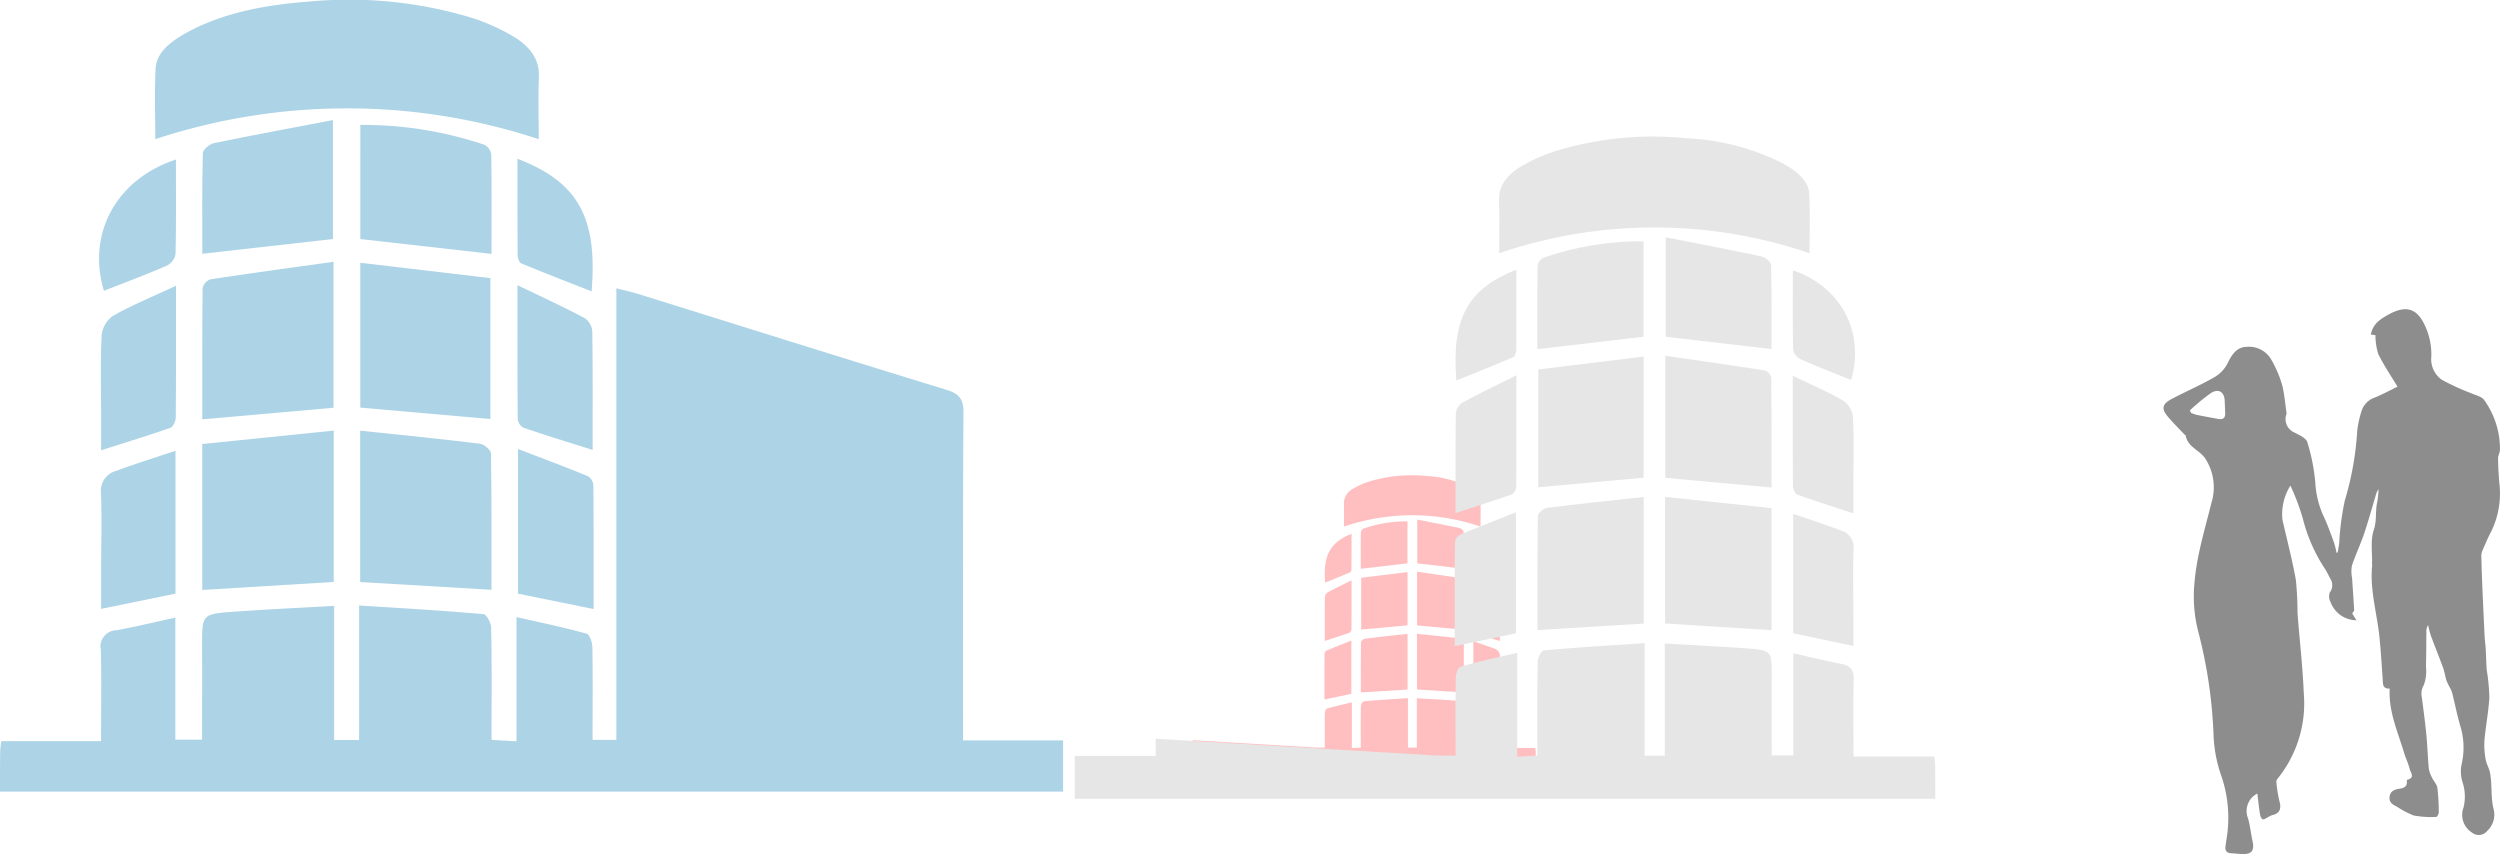 <svg xmlns="http://www.w3.org/2000/svg" width="325.624" height="111.244" viewBox="0 0 325.624 111.244">
  <g id="Group_2859" data-name="Group 2859" transform="translate(-1219.084 -2232.961)">
    <g id="Group_910" data-name="Group 910" transform="translate(445 1447.368)">
      <g id="Group_260" data-name="Group 260" transform="translate(924.811 847.512)">
        <g id="Group_259" data-name="Group 259">
          <path id="Path_1132" data-name="Path 1132" d="M1152.62,820.3h1.1c0-1.513-.018-2.973.009-4.434,0-.225.119-.614.274-.657,1.021-.294,2.07-.518,3.246-.8v5.955c.447-.026.793-.043,1.158-.069,0-1.858-.018-3.613.018-5.367,0-.234.21-.64.355-.657,1.888-.173,3.784-.285,5.772-.415v6.447h1.158v-6.43c1.6.095,3.1.164,4.6.276,1.523.113,1.523.121,1.523,1.6-.009,1.512,0,3.016,0,4.537h1.24v-5.851c.994.225,1.851.441,2.726.605.593.113.748.4.729.942-.037,1.426-.009,2.86-.009,4.373h4.622a3.944,3.944,0,0,1,.055.458c.009.639.009,1.27.009,1.962H1131.9v-2.454h4.641v-.986" transform="translate(-1131.897 -784.845)" fill="#ffbfc0"/>
          <path id="Path_1133" data-name="Path 1133" d="M1183.74,758.67a27.525,27.525,0,0,1,17.788,0c0-1.179.04-2.285-.015-3.387-.037-.767-.7-1.3-1.48-1.74a13.473,13.473,0,0,0-5.556-1.46,19.044,19.044,0,0,0-7.73.8,9.548,9.548,0,0,0-1.771.825,2.158,2.158,0,0,0-1.246,1.958C1183.768,756.647,1183.74,757.628,1183.74,758.67Z" transform="translate(-1159.416 -752)" fill="#ffbfc0"/>
          <path id="Path_1134" data-name="Path 1134" d="M1204.025,795.992v7.254l6.1.385v-7Z" transform="translate(-1170.191 -775.356)" fill="#ffbfc0"/>
          <path id="Path_1135" data-name="Path 1135" d="M1194.518,796c-1.946.213-3.753.4-5.555.626-.2.025-.51.3-.512.467-.035,2.148-.023,4.3-.023,6.535l6.09-.372Z" transform="translate(-1161.909 -775.36)" fill="#ffbfc0"/>
          <path id="Path_1136" data-name="Path 1136" d="M1204.048,778.746v7l6.088.555c0-2.106.008-4.2-.016-6.286a.573.573,0,0,0-.358-.422C1207.9,779.294,1206.025,779.032,1204.048,778.746Z" transform="translate(-1170.203 -766.2)" fill="#ffbfc0"/>
          <path id="Path_1137" data-name="Path 1137" d="M1194.567,785.787v-6.94l-6.037.737v6.753Z" transform="translate(-1161.964 -766.254)" fill="#ffbfc0"/>
          <path id="Path_1138" data-name="Path 1138" d="M1210.165,770.678c0-1.586.016-3.2-.024-4.818,0-.171-.314-.44-.525-.485-1.794-.384-3.6-.726-5.512-1.1v5.7Z" transform="translate(-1170.233 -758.515)" fill="#ffbfc0"/>
          <path id="Path_1139" data-name="Path 1139" d="M1188.414,770.945l6.088-.712v-5.469a17.078,17.078,0,0,0-5.757.951.619.619,0,0,0-.317.474C1188.4,767.782,1188.414,769.374,1188.414,770.945Z" transform="translate(-1161.902 -758.777)" fill="#ffbfc0"/>
          <path id="Path_1140" data-name="Path 1140" d="M1178.327,805.542l3.507-.738v-6.933c-1.147.455-2.217.867-3.27,1.316a.594.594,0,0,0-.228.47C1178.321,801.592,1178.327,803.526,1178.327,805.542Z" transform="translate(-1156.547 -776.354)" fill="#ffbfc0"/>
          <path id="Path_1141" data-name="Path 1141" d="M1181.907,781.136c-1.188.593-2.18,1.062-3.138,1.588a.858.858,0,0,0-.335.651c-.026,1.878-.015,3.756-.015,5.657,1.1-.36,2.166-.7,3.219-1.069a.545.545,0,0,0,.257-.43C1181.913,785.5,1181.907,783.458,1181.907,781.136Z" transform="translate(-1156.596 -767.469)" fill="#ffbfc0"/>
          <path id="Path_1142" data-name="Path 1142" d="M1219.674,798.055V804.9l3.452.731c0-.6,0-1.161,0-1.727,0-1.274-.037-2.549.005-3.822a.98.98,0,0,0-.681-1.056C1221.575,798.693,1220.681,798.4,1219.674,798.055Z" transform="translate(-1178.499 -776.452)" fill="#ffbfc0"/>
          <path id="Path_1143" data-name="Path 1143" d="M1219.623,781.195c0,2.261-.006,4.28.011,6.3,0,.175.114.458.249.508,1.01.368,2.039.691,3.215,1.078,0-.6,0-1.145,0-1.685,0-1.277.037-2.555-.025-3.829a1.305,1.305,0,0,0-.542-.939C1221.657,782.119,1220.713,781.72,1219.623,781.195Z" transform="translate(-1178.472 -767.5)" fill="#ffbfc0"/>
          <path id="Path_1144" data-name="Path 1144" d="M1181.907,768.221c-2.824,1.119-3.719,2.814-3.442,6.356,1.1-.446,2.186-.878,3.259-1.338.1-.045.174-.266.175-.406C1181.912,771.33,1181.907,769.825,1181.907,768.221Z" transform="translate(-1156.595 -760.612)" fill="#ffbfc0"/>
          <path id="Path_1145" data-name="Path 1145" d="M1219.627,768.3c0,1.563-.015,3.049.019,4.535a.784.784,0,0,0,.413.555c.956.428,1.938.806,2.908,1.2A4.982,4.982,0,0,0,1219.627,768.3Z" transform="translate(-1178.473 -760.654)" fill="#ffbfc0"/>
        </g>
      </g>
      <g id="Group_262" data-name="Group 262" transform="translate(774.084 785.593)">
        <g id="Group_261" data-name="Group 261" transform="translate(0 0)">
          <path id="Path_1146" data-name="Path 1146" d="M810.574,765.609H949.042v-6.67h-13.03v-2.678c0-13.388-.026-26.752.051-40.117,0-1.668-.563-2.372-2.278-2.889-13.44-4.11-26.854-8.338-40.268-12.519-.768-.235-1.587-.4-2.662-.681v58.813h-3.1c0-4.11.051-8.08-.025-12.049,0-.611-.333-1.668-.768-1.785-2.867-.8-5.811-1.409-9.113-2.161v16.183c-1.254-.07-2.227-.117-3.251-.188,0-5.05.051-9.818-.051-14.586,0-.634-.589-1.738-1-1.785-5.3-.47-10.624-.775-16.2-1.128v17.522h-3.251V741.417c-4.48.258-8.7.447-12.928.752-4.275.305-4.275.329-4.275,4.346.025,4.11,0,8.2,0,12.331h-3.482v-15.9c-2.791.611-5.2,1.2-7.654,1.644a2.116,2.116,0,0,0-2.048,2.561c.1,3.875.025,7.774.025,11.884H810.753a10.334,10.334,0,0,0-.153,1.245C810.574,762.015,810.574,763.73,810.574,765.609Z" transform="translate(-810.574 -662.503)" fill="#acd4e6"/>
          <path id="Path_1147" data-name="Path 1147" d="M903.589,638.127a79.71,79.71,0,0,0-49.946,0c0-3.2-.113-6.21.042-9.205.106-2.085,1.969-3.54,4.156-4.73,4.614-2.5,9.983-3.535,15.6-3.967a55.124,55.124,0,0,1,21.7,2.182,27.167,27.167,0,0,1,4.974,2.243c2.314,1.332,3.584,3.082,3.5,5.319C903.51,632.628,903.589,635.294,903.589,638.127Z" transform="translate(-833.419 -620)" fill="#acd4e6"/>
          <path id="Path_1148" data-name="Path 1148" d="M883.858,739.559v19.715l-17.129,1.045V741.308Z" transform="translate(-840.388 -683.476)" fill="#acd4e6"/>
          <path id="Path_1149" data-name="Path 1149" d="M910.578,739.579c5.463.578,10.539,1.079,15.6,1.7.553.068,1.43.823,1.438,1.269.1,5.839.065,11.68.065,17.761l-17.1-1.011Z" transform="translate(-863.668 -683.487)" fill="#acd4e6"/>
          <path id="Path_1150" data-name="Path 1150" d="M883.829,692.689V711.7l-17.093,1.51c0-5.723-.021-11.4.045-17.083a1.57,1.57,0,0,1,1-1.147C873.023,694.178,878.279,693.466,883.829,692.689Z" transform="translate(-840.389 -658.592)" fill="#acd4e6"/>
          <path id="Path_1151" data-name="Path 1151" d="M910.617,711.827V692.965l16.949,2v18.354Z" transform="translate(-863.689 -658.738)" fill="#acd4e6"/>
          <path id="Path_1152" data-name="Path 1152" d="M866.734,670.761c0-4.31-.046-8.7.067-13.1.012-.464.882-1.2,1.474-1.318,5.037-1.043,10.1-1.973,15.476-3v15.494Z" transform="translate(-840.385 -637.706)" fill="#acd4e6"/>
          <path id="Path_1153" data-name="Path 1153" d="M927.721,671.487l-17.094-1.935V654.69a49.4,49.4,0,0,1,16.165,2.584,1.681,1.681,0,0,1,.889,1.289C927.748,662.89,927.721,667.218,927.721,671.487Z" transform="translate(-863.694 -638.417)" fill="#acd4e6"/>
          <path id="Path_1154" data-name="Path 1154" d="M964.25,765.514l-9.849-2V744.667c3.22,1.238,6.226,2.357,9.182,3.576a1.6,1.6,0,0,1,.639,1.278C964.265,754.779,964.25,760.037,964.25,765.514Z" transform="translate(-886.934 -686.188)" fill="#acd4e6"/>
          <path id="Path_1155" data-name="Path 1155" d="M954.254,699.184c3.336,1.611,6.122,2.886,8.809,4.317a2.309,2.309,0,0,1,.94,1.769c.074,5.1.042,10.208.042,15.375-3.087-.978-6.082-1.894-9.038-2.906a1.481,1.481,0,0,1-.721-1.17C954.239,711.032,954.254,705.495,954.254,699.184Z" transform="translate(-886.855 -662.04)" fill="#acd4e6"/>
          <path id="Path_1156" data-name="Path 1156" d="M848.319,745.167v18.606l-9.691,1.986c0-1.62,0-3.156,0-4.693.007-3.463.105-6.929-.013-10.388a2.662,2.662,0,0,1,1.911-2.871C842.981,746.9,845.491,746.116,848.319,745.167Z" transform="translate(-825.46 -686.453)" fill="#acd4e6"/>
          <path id="Path_1157" data-name="Path 1157" d="M848.367,699.346c0,6.145.017,11.632-.031,17.12,0,.477-.319,1.244-.7,1.379-2.836,1-5.725,1.878-9.026,2.93,0-1.644,0-3.112,0-4.58,0-3.469-.1-6.943.069-10.405a3.531,3.531,0,0,1,1.522-2.55C842.656,701.858,845.307,700.773,848.367,699.346Z" transform="translate(-825.443 -662.126)" fill="#acd4e6"/>
          <path id="Path_1158" data-name="Path 1158" d="M954.252,664.085c7.928,3.042,10.443,7.646,9.665,17.273-3.086-1.212-6.137-2.384-9.151-3.635-.293-.121-.489-.722-.493-1.1C954.239,672.533,954.252,668.445,954.252,664.085Z" transform="translate(-886.854 -643.406)" fill="#acd4e6"/>
          <path id="Path_1159" data-name="Path 1159" d="M848.094,664.3c0,4.247.043,8.287-.053,12.325a2.134,2.134,0,0,1-1.159,1.509c-2.685,1.164-5.441,2.191-8.164,3.262C836.482,674,840.283,666.868,848.094,664.3Z" transform="translate(-825.179 -643.519)" fill="#acd4e6"/>
        </g>
      </g>
      <g id="Group_264" data-name="Group 264" transform="translate(914.07 803.418)">
        <g id="Group_263" data-name="Group 263">
          <path id="Path_1160" data-name="Path 1160" d="M1156.1,813.227h2.507c0-3.437-.041-6.757.021-10.076,0-.511.269-1.395.622-1.493,2.321-.668,4.7-1.178,7.376-1.807v13.533c1.015-.059,1.8-.1,2.632-.157,0-4.223-.041-8.21.041-12.2,0-.53.477-1.453.808-1.493,4.289-.393,8.6-.648,13.116-.943v14.652h2.632V798.633c3.626.216,7.045.373,10.464.628,3.46.256,3.46.275,3.46,3.634-.021,3.437,0,6.855,0,10.311h2.818v-13.3c2.259.511,4.206,1,6.2,1.375,1.347.256,1.7.9,1.657,2.141-.083,3.241-.021,6.5-.021,9.938h10.506a8.9,8.9,0,0,1,.124,1.041c.021,1.453.021,2.887.021,4.459H1109v-5.578h10.547v-2.239" transform="translate(-1109 -732.644)" fill="#e6e6e6"/>
          <path id="Path_1161" data-name="Path 1161" d="M1226.821,673.158a62.555,62.555,0,0,1,40.426,0c0-2.679.092-5.193-.034-7.7-.086-1.744-1.594-2.96-3.364-3.955a30.63,30.63,0,0,0-12.626-3.317,43.262,43.262,0,0,0-17.566,1.824,21.716,21.716,0,0,0-4.026,1.875c-1.873,1.115-2.9,2.577-2.832,4.448C1226.884,668.56,1226.821,670.789,1226.821,673.158Z" transform="translate(-1171.54 -658)" fill="#e6e6e6"/>
          <path id="Path_1162" data-name="Path 1162" d="M1272.921,757.977v16.487l13.864.874v-15.9Z" transform="translate(-1196.029 -711.08)" fill="#e6e6e6"/>
          <path id="Path_1163" data-name="Path 1163" d="M1251.315,757.994c-4.422.483-8.53.9-12.625,1.423-.447.057-1.158.688-1.163,1.062-.079,4.883-.052,9.767-.052,14.852l13.841-.845Z" transform="translate(-1177.207 -711.089)" fill="#e6e6e6"/>
          <path id="Path_1164" data-name="Path 1164" d="M1272.974,718.784v15.9l13.835,1.263c0-4.786.017-9.536-.036-14.285a1.3,1.3,0,0,0-.813-.959C1281.719,720.029,1277.466,719.434,1272.974,718.784Z" transform="translate(-1196.057 -690.271)" fill="#e6e6e6"/>
          <path id="Path_1165" data-name="Path 1165" d="M1251.426,734.787V719.014l-13.719,1.676v15.348Z" transform="translate(-1177.333 -690.394)" fill="#e6e6e6"/>
          <path id="Path_1166" data-name="Path 1166" d="M1286.875,700.447c0-3.6.037-7.279-.054-10.95-.009-.388-.714-1-1.193-1.1-4.077-.872-8.177-1.65-12.526-2.507v12.957Z" transform="translate(-1196.124 -672.806)" fill="#e6e6e6"/>
          <path id="Path_1167" data-name="Path 1167" d="M1237.444,701.055l13.836-1.617V687.009a38.811,38.811,0,0,0-13.084,2.161,1.4,1.4,0,0,0-.72,1.078C1237.422,693.866,1237.444,697.485,1237.444,701.055Z" transform="translate(-1177.191 -673.401)" fill="#e6e6e6"/>
          <path id="Path_1168" data-name="Path 1168" d="M1214.518,779.681l7.972-1.676V762.249c-2.607,1.035-5.039,1.971-7.432,2.99a1.351,1.351,0,0,0-.517,1.069C1214.505,770.7,1214.518,775.1,1214.518,779.681Z" transform="translate(-1165.02 -713.348)" fill="#e6e6e6"/>
          <path id="Path_1169" data-name="Path 1169" d="M1222.655,724.215c-2.7,1.348-4.955,2.414-7.13,3.61a1.948,1.948,0,0,0-.76,1.479c-.06,4.268-.034,8.537-.034,12.857,2.5-.818,4.923-1.584,7.315-2.431a1.243,1.243,0,0,0,.583-.978C1222.668,734.122,1222.655,729.492,1222.655,724.215Z" transform="translate(-1165.131 -693.155)" fill="#e6e6e6"/>
          <path id="Path_1170" data-name="Path 1170" d="M1308.485,762.667v15.558l7.844,1.661c0-1.354,0-2.639,0-3.924-.007-2.9-.085-5.794.011-8.687a2.227,2.227,0,0,0-1.547-2.4C1312.805,764.116,1310.774,763.461,1308.485,762.667Z" transform="translate(-1214.91 -713.57)" fill="#e6e6e6"/>
          <path id="Path_1171" data-name="Path 1171" d="M1308.37,724.351c0,5.138-.014,9.727.025,14.315,0,.4.258,1.041.565,1.153,2.3.838,4.634,1.57,7.306,2.451,0-1.374,0-2.6,0-3.83,0-2.9.084-5.806-.056-8.7a2.971,2.971,0,0,0-1.232-2.132C1312.993,726.451,1310.847,725.544,1308.37,724.351Z" transform="translate(-1214.848 -693.227)" fill="#e6e6e6"/>
          <path id="Path_1172" data-name="Path 1172" d="M1222.655,694.865c-6.417,2.544-8.452,6.394-7.823,14.444,2.5-1.014,4.968-1.994,7.407-3.04.237-.1.4-.6.4-.922C1222.666,701.929,1222.655,698.511,1222.655,694.865Z" transform="translate(-1165.13 -677.572)" fill="#e6e6e6"/>
          <path id="Path_1173" data-name="Path 1173" d="M1308.38,695.044c0,3.551-.035,6.93.043,10.306a1.778,1.778,0,0,0,.938,1.262c2.174.973,4.4,1.832,6.608,2.728C1317.779,703.154,1314.7,697.192,1308.38,695.044Z" transform="translate(-1214.851 -677.667)" fill="#e6e6e6"/>
        </g>
      </g>
    </g>
    <path id="Path_1886" data-name="Path 1886" d="M735.224,782.709a12.092,12.092,0,0,0-.336-1.345c-.427-1.155-.836-2.322-1.358-3.434a11.9,11.9,0,0,1-1.064-4.289,24.883,24.883,0,0,0-1.045-5.326c-.166-.55-1.069-.942-1.7-1.269a1.9,1.9,0,0,1-1.066-2.25.682.682,0,0,0,.06-.244c-.16-1.157-.264-2.328-.513-3.466a14.954,14.954,0,0,0-1.415-3.422A3.337,3.337,0,0,0,723.5,755.9c-1.237.016-1.918.989-2.452,2.125a4.463,4.463,0,0,1-1.748,1.838c-1.811,1.036-3.739,1.866-5.585,2.844-1.226.649-1.325,1.273-.439,2.31.669.783,1.4,1.512,2.108,2.264.06.064.181.108.193.175.263,1.494,1.809,1.887,2.546,2.979a6.872,6.872,0,0,1,.808,5.787c-.874,3.529-1.962,7.006-2.231,10.671a18.338,18.338,0,0,0,.569,6.3,62.413,62.413,0,0,1,1.948,13.508,18.01,18.01,0,0,0,1.06,5.244,16.8,16.8,0,0,1,.584,8.274c-.031.234-.059.468-.093.7-.085.574.122.907.739.937.471.022.941.088,1.412.105,1.269.048,1.642-.451,1.36-1.729-.215-.975-.306-1.982-.586-2.936a2.553,2.553,0,0,1,1.219-3.219c.11.895.2,1.776.337,2.65.041.26.171.639.354.706s.489-.179.738-.294a2.651,2.651,0,0,1,.525-.253c.937-.194,1.207-.822.928-1.785a17.483,17.483,0,0,1-.4-2.482.608.608,0,0,1,.1-.41,15.593,15.593,0,0,0,3.462-11.25c-.138-3.472-.554-6.932-.812-10.4a42.121,42.121,0,0,0-.217-4.32c-.474-2.63-1.157-5.223-1.748-7.832a7,7,0,0,1,1.041-4.436,30.5,30.5,0,0,1,1.6,4.229,21.212,21.212,0,0,0,2.94,6.674c.249.4.438.835.672,1.243a1.571,1.571,0,0,1-.094,1.788,1.605,1.605,0,0,0,.117,1.258,3.618,3.618,0,0,0,3.362,2.346l-.556-.9c.088-.133.266-.276.26-.409-.073-1.4-.18-2.79-.268-4.185a4.506,4.506,0,0,1-.03-1.6c.461-1.4,1.1-2.733,1.578-4.126.556-1.634,1.01-3.3,1.506-4.958a2.525,2.525,0,0,1,.394-.9,11.9,11.9,0,0,1-.166,1.651c-.286,1.2-.033,2.417-.458,3.671-.453,1.337-.182,2.918-.226,4.392,0,.088.019.178.011.265-.311,3.159.636,6.188.952,9.282.185,1.813.293,3.633.423,5.451.045.625-.055,1.32.912,1.263-.15,3.016,1.053,5.625,1.863,8.323.219.73.564,1.426.747,2.164.115.466.732,1.15-.322,1.389-.033.008-.057.142-.052.215.05.721-.417.873-1,.963-.606.094-1.158.306-1.249,1.037s.4,1.023.961,1.3a11.866,11.866,0,0,0,2.174,1.14,12.791,12.791,0,0,0,2.951.189c.111,0,.325-.409.321-.625a26.536,26.536,0,0,0-.185-3.174c-.063-.445-.461-.835-.666-1.27a3.82,3.82,0,0,1-.442-1.193c-.143-1.491-.183-2.993-.328-4.484-.155-1.609-.378-3.212-.581-4.817a2.156,2.156,0,0,1,.253-1.61,5.21,5.21,0,0,0,.279-2.392c.046-1.531.038-3.064.058-4.6a1.376,1.376,0,0,1,.227-.821,12.414,12.414,0,0,0,.335,1.318c.527,1.428,1.1,2.837,1.621,4.268.2.543.263,1.132.447,1.681a9.608,9.608,0,0,0,.518,1.032,3.3,3.3,0,0,1,.233.625c.336,1.366.616,2.748,1,4.1a9.6,9.6,0,0,1,.207,5.1,4.592,4.592,0,0,0,.115,2.326,5.967,5.967,0,0,1,.137,3.292,2.733,2.733,0,0,0,1.087,3.276,1.4,1.4,0,0,0,1.982-.2,2.88,2.88,0,0,0,.867-2.76c-.42-1.6-.189-3.237-.488-4.826-.112-.594-.47-1.144-.567-1.738a10.1,10.1,0,0,1-.16-2.486c.166-1.878.538-3.741.641-5.62a26.007,26.007,0,0,0-.334-3.489c-.08-.973-.093-1.953-.151-2.928-.031-.528-.114-1.052-.139-1.58q-.159-3.31-.3-6.623-.079-1.893-.124-3.787a1.643,1.643,0,0,1,.14-.669c.363-.833.7-1.681,1.138-2.477a11.328,11.328,0,0,0,1.056-6.449c-.075-1.03-.144-2.061-.154-3.093,0-.384.245-.77.248-1.155a10.928,10.928,0,0,0-2.056-6.453c-.325-.463-1.1-.619-1.69-.885a31.12,31.12,0,0,1-3.837-1.76,3.3,3.3,0,0,1-1.359-3.017,8.787,8.787,0,0,0-.982-4.346c-1.088-2.134-2.582-2.21-4.527-1.162-1.665.9-2.113,1.532-2.376,2.637l.607.078a8.337,8.337,0,0,0,.366,2.448c.716,1.477,1.655,2.846,2.507,4.268-.886.429-1.908.987-2.981,1.423a2.736,2.736,0,0,0-1.759,1.94,12.815,12.815,0,0,0-.506,2.414,39.666,39.666,0,0,1-1.619,9.065,34.487,34.487,0,0,0-.724,5.508c-.052.423-.132.844-.2,1.265Zm-18.945-18.2-.155-.337a26.534,26.534,0,0,1,2.738-2.252c1.012-.638,1.758-.141,1.8,1.019.017.513.039,1.027.061,1.539.03.694-.264.932-.966.8-.918-.176-1.84-.336-2.757-.52A5.551,5.551,0,0,1,716.279,764.5Z" transform="translate(788.19 1522.24)" fill="#8e8d8d"/>
  </g>
</svg>
